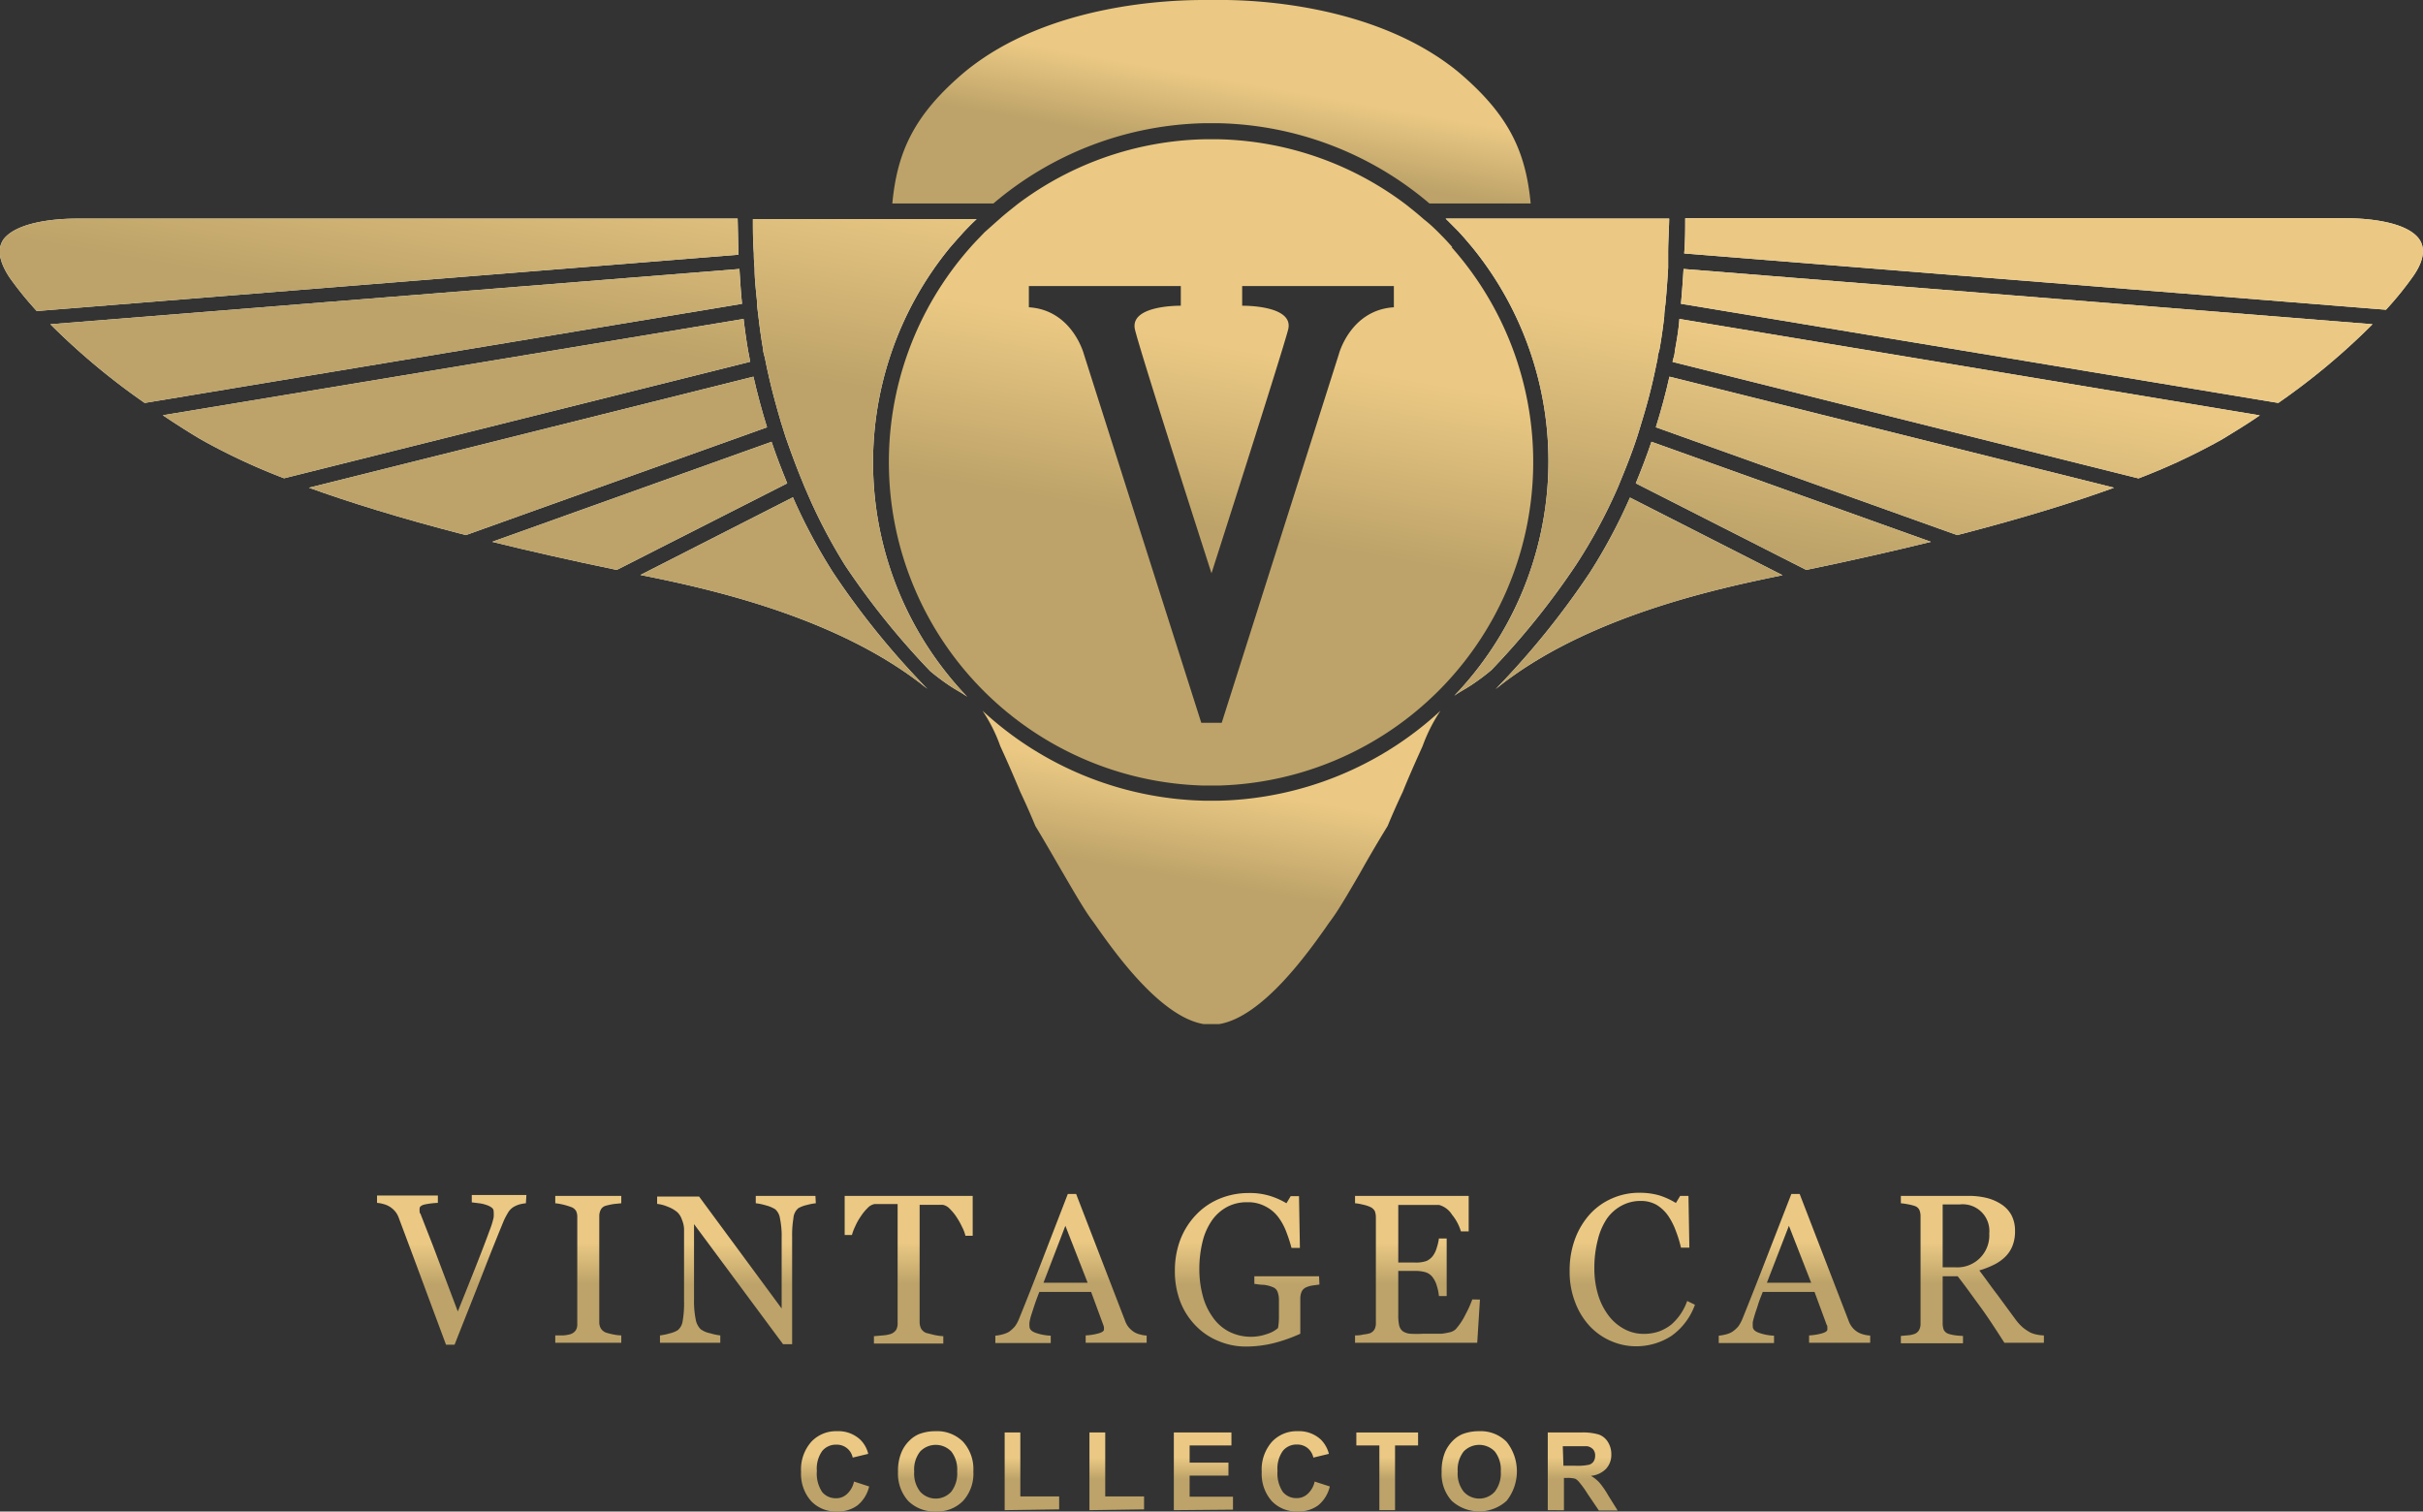 <svg viewBox="0 0 187.2 116.78" xmlns="http://www.w3.org/2000/svg" xmlns:xlink="http://www.w3.org/1999/xlink"><rect x="0" y="0" width="187.2" height="116.78" fill="#333333" stroke="none"/><linearGradient id="a" gradientUnits="userSpaceOnUse" x1="36.17" x2="36.17" y1="105.64" y2="94.15"><stop offset=".4" stop-color="#bda369"/><stop offset=".68" stop-color="#ebc984"/></linearGradient><linearGradient id="b" x1="46.76" x2="46.76" xlink:href="#a" y1="105.5" y2="94.15"/><linearGradient id="c" x1="58.23" x2="58.23" xlink:href="#a" y1="105.61" y2="94.15"/><linearGradient id="d" x1="71.51" x2="71.51" xlink:href="#a" y1="105.5" y2="94.15"/><linearGradient id="e" x1="84.06" x2="84.06" xlink:href="#a" y1="105.5" y2="93.99"/><linearGradient id="f" x1="97.69" x2="97.69" xlink:href="#a" y1="105.77" y2="93.91"/><linearGradient id="g" x1="110.84" x2="110.84" xlink:href="#a" y1="105.5" y2="94.15"/><linearGradient id="h" x1="65.85" x2="65.85" xlink:href="#a" y1="118.53" y2="112.33"/><linearGradient id="i" x1="73.6" x2="73.6" xlink:href="#a" y1="118.53" y2="112.33"/><linearGradient id="j" x1="81.04" x2="81.04" xlink:href="#a" y1="118.43" y2="112.48"/><linearGradient id="k" x1="87.6" x2="87.6" xlink:href="#a" y1="118.43" y2="112.48"/><linearGradient id="l" x1="94.29" x2="94.29" xlink:href="#a" y1="118.43" y2="112.43"/><linearGradient id="m" x1="101.44" x2="101.44" xlink:href="#a" y1="118.53" y2="112.33"/><linearGradient id="n" x1="108.48" x2="108.48" xlink:href="#a" y1="118.43" y2="112.43"/><linearGradient id="o" x1="115.6" x2="115.6" xlink:href="#a" y1="118.53" y2="112.33"/><linearGradient id="p" x1="123.59" x2="123.59" xlink:href="#a" y1="118.43" y2="112.43"/><linearGradient id="q" x1="127.42" x2="127.42" xlink:href="#a" y1="105.77" y2="93.91"/><linearGradient id="r" x1="139.96" x2="139.96" xlink:href="#a" y1="105.5" y2="93.99"/><linearGradient id="s" x1="153.7" x2="153.7" xlink:href="#a" y1="105.5" y2="94.15"/><linearGradient id="t" x1="90.75" x2="95.44" xlink:href="#a" y1="80.25" y2="53.64"/><linearGradient id="u" x1="94.13" x2="97.69" xlink:href="#a" y1="21.69" y2="1.54"/><linearGradient id="v" x1="88.46" x2="98.03" xlink:href="#a" y1="57.73" y2="3.46"/><linearGradient id="w" x1="90.57" x2="99.25" xlink:href="#a" y1="62.07" y2="12.83"/><g transform="translate(-1.31 -1.76)"><path d="m41.94 94.72a3.16 3.16 0 0 0 -.5.09 2.06 2.06 0 0 0 -.44.19 1.26 1.26 0 0 0 -.43.43 5.82 5.82 0 0 0 -.33.62c-.35.85-.89 2.17-1.6 4s-1.45 3.66-2.21 5.6h-.66q-1.15-3.09-2.23-6c-.71-1.91-1.2-3.21-1.45-3.88a1.54 1.54 0 0 0 -.26-.43 1.72 1.72 0 0 0 -.9-.56 2.44 2.44 0 0 0 -.49-.09v-.57h4.7v.57a6.51 6.51 0 0 0 -1 .12c-.27.06-.41.17-.41.31a.88.88 0 0 0 0 .21c0 .08 0 .15.06.19l1 2.56 1.89 5c.4-1 .87-2.16 1.4-3.5s.88-2.27 1.06-2.77a6.36 6.36 0 0 0 .31-1 2.84 2.84 0 0 0 0-.45.36.36 0 0 0 -.16-.31 1.39 1.39 0 0 0 -.44-.21 2.4 2.4 0 0 0 -.53-.12l-.56-.07v-.57h4.22z" fill="url(#a)"/><path d="m49.31 105.5h-5.1v-.57h.62a2.86 2.86 0 0 0 .57-.1.8.8 0 0 0 .39-.29.86.86 0 0 0 .12-.5v-8.25a1.06 1.06 0 0 0 -.09-.47.73.73 0 0 0 -.42-.32 5 5 0 0 0 -.6-.18 4.83 4.83 0 0 0 -.59-.1v-.57h5.1v.57l-.59.06a5.57 5.57 0 0 0 -.6.13.61.61 0 0 0 -.4.32 1.06 1.06 0 0 0 -.11.48v8.21a.94.94 0 0 0 .12.47.8.8 0 0 0 .39.32 4.66 4.66 0 0 0 .55.14 3.47 3.47 0 0 0 .64.08z" fill="url(#b)"/><path d="m64.34 94.72a4.18 4.18 0 0 0 -.68.13 2.43 2.43 0 0 0 -.67.25 1.1 1.1 0 0 0 -.38.77 8 8 0 0 0 -.1 1.43v8.31h-.7l-6.88-9.28v5.85a7.06 7.06 0 0 0 .13 1.51 1.39 1.39 0 0 0 .38.76 1.91 1.91 0 0 0 .76.32 4.06 4.06 0 0 0 .76.16v.57h-4.66v-.57a4.43 4.43 0 0 0 .73-.15 2.2 2.2 0 0 0 .64-.25 1.11 1.11 0 0 0 .38-.69 8 8 0 0 0 .11-1.57v-5.59a2.08 2.08 0 0 0 -.16-.68 1.42 1.42 0 0 0 -.34-.57 2.43 2.43 0 0 0 -.78-.45 2.71 2.71 0 0 0 -.8-.21v-.57h3.24l6.38 8.65v-5.44a6.56 6.56 0 0 0 -.13-1.52 1.15 1.15 0 0 0 -.37-.71 2.66 2.66 0 0 0 -.73-.3 4.39 4.39 0 0 0 -.77-.16v-.57h4.61z" fill="url(#c)"/><path d="m76.46 97.23h-.56a3 3 0 0 0 -.26-.68 5.52 5.52 0 0 0 -.42-.75 3.72 3.72 0 0 0 -.52-.64 1 1 0 0 0 -.55-.32h-.63-1.16v9.07a1.14 1.14 0 0 0 .11.49.8.8 0 0 0 .4.34l.6.15a4.29 4.29 0 0 0 .72.1v.57h-5.36v-.57l.68-.06a2.48 2.48 0 0 0 .64-.12.85.85 0 0 0 .39-.3 1 1 0 0 0 .12-.52v-9.21h-1.08-.7a1 1 0 0 0 -.55.32 3.63 3.63 0 0 0 -.52.64 4.46 4.46 0 0 0 -.43.77 3.82 3.82 0 0 0 -.25.66h-.56v-3.02h9.89z" fill="url(#d)"/><path d="m89.9 105.5h-4.71v-.57a4.46 4.46 0 0 0 1-.16c.28-.08.41-.18.41-.29a1.21 1.21 0 0 0 0-.18.78.78 0 0 0 -.05-.18l-.94-2.55h-4c-.15.38-.27.7-.37 1l-.25.77a3.77 3.77 0 0 0 -.14.56 1.7 1.7 0 0 0 0 .35c0 .21.17.38.5.49a4 4 0 0 0 1.14.21v.57h-4.28v-.57a3.16 3.16 0 0 0 .52-.09 2 2 0 0 0 .52-.2 2.42 2.42 0 0 0 .49-.45 2.86 2.86 0 0 0 .34-.66c.58-1.42 1.2-3 1.89-4.79l1.84-4.76h.64l3.78 9.79a1.78 1.78 0 0 0 .27.5 2 2 0 0 0 .43.38 1.55 1.55 0 0 0 .48.19 2.06 2.06 0 0 0 .49.08zm-4.56-4.64-1.72-4.4-1.69 4.4z" fill="url(#e)"/><path d="m103.25 101-.51.07a2 2 0 0 0 -.53.15.7.7 0 0 0 -.34.34 1.36 1.36 0 0 0 -.1.51v.88 1.3s0 .41 0 .55a11.8 11.8 0 0 1 -2.11.74 8.88 8.88 0 0 1 -2.08.25 5.37 5.37 0 0 1 -2.09-.41 5.09 5.09 0 0 1 -1.76-1.16 5.51 5.51 0 0 1 -1.21-1.84 6.54 6.54 0 0 1 -.44-2.44 6.73 6.73 0 0 1 .42-2.4 5.77 5.77 0 0 1 1.22-1.93 5.26 5.26 0 0 1 1.81-1.24 5.82 5.82 0 0 1 2.25-.44 5.27 5.27 0 0 1 1.67.23 5.76 5.76 0 0 1 1.25.56l.33-.55h.64l.07 4h-.65a11.43 11.43 0 0 0 -.42-1.29 4.53 4.53 0 0 0 -.64-1.14 2.86 2.86 0 0 0 -1-.8 2.81 2.81 0 0 0 -1.35-.3 3.24 3.24 0 0 0 -1.52.34 3.39 3.39 0 0 0 -1.17 1 4.9 4.9 0 0 0 -.76 1.66 8.88 8.88 0 0 0 -.26 2.21 7.92 7.92 0 0 0 .26 2 5 5 0 0 0 .76 1.65 3.5 3.5 0 0 0 1.24 1.12 3.75 3.75 0 0 0 3 .19 2.25 2.25 0 0 0 .82-.45 4.76 4.76 0 0 0 .07-.84c0-.28 0-.52 0-.72v-.62a1.79 1.79 0 0 0 -.1-.6.62.62 0 0 0 -.38-.38 2.51 2.51 0 0 0 -.71-.18c-.3 0-.54-.06-.71-.07v-.59h5z" fill="url(#f)"/><path d="m115.65 102.16-.21 3.34h-9.44v-.57c.16 0 .37 0 .64-.07a2.58 2.58 0 0 0 .52-.1.72.72 0 0 0 .35-.31 1 1 0 0 0 .1-.49v-8.16a1.4 1.4 0 0 0 -.08-.47.76.76 0 0 0 -.37-.33 2.67 2.67 0 0 0 -.58-.18 3.52 3.52 0 0 0 -.58-.1v-.57h8.78v2.74h-.6a3.72 3.72 0 0 0 -.69-1.29 1.71 1.71 0 0 0 -1-.75h-.59-2.56v4.45h1.28a2.48 2.48 0 0 0 .9-.12 1.29 1.29 0 0 0 .49-.39 1.89 1.89 0 0 0 .3-.62 3.63 3.63 0 0 0 .17-.73h.6v4.45h-.6a3.75 3.75 0 0 0 -.17-.82 1.91 1.91 0 0 0 -.3-.61 1.09 1.09 0 0 0 -.56-.41 2.72 2.72 0 0 0 -.83-.1h-1.28v3.4a3.52 3.52 0 0 0 .07.81.81.81 0 0 0 .28.45 1.24 1.24 0 0 0 .57.19 9 9 0 0 0 1 0h.7.72a5.22 5.22 0 0 0 .63-.11 1 1 0 0 0 .46-.23 5 5 0 0 0 .77-1.16 8.84 8.84 0 0 0 .52-1.15z" fill="url(#g)"/><path d="m67.29 116.22 1.17.38a2.66 2.66 0 0 1 -.9 1.46 2.52 2.52 0 0 1 -1.59.47 2.61 2.61 0 0 1 -2-.81 3.16 3.16 0 0 1 -.77-2.24 3.24 3.24 0 0 1 .78-2.32 2.61 2.61 0 0 1 2-.83 2.47 2.47 0 0 1 1.79.65 2.29 2.29 0 0 1 .62 1.1l-1.2.29a1.25 1.25 0 0 0 -1.27-1 1.37 1.37 0 0 0 -1.08.48 2.34 2.34 0 0 0 -.42 1.55 2.58 2.58 0 0 0 .41 1.63 1.35 1.35 0 0 0 1.07.48 1.19 1.19 0 0 0 .83-.31 1.78 1.78 0 0 0 .56-.98z" fill="url(#h)"/><path d="m70.69 115.47a3.69 3.69 0 0 1 .28-1.54 2.7 2.7 0 0 1 .56-.83 2.34 2.34 0 0 1 .77-.54 3.51 3.51 0 0 1 1.3-.23 2.81 2.81 0 0 1 2.12.82 3.16 3.16 0 0 1 .79 2.29 3.11 3.11 0 0 1 -.79 2.27 2.77 2.77 0 0 1 -2.11.82 2.85 2.85 0 0 1 -2.13-.81 3.15 3.15 0 0 1 -.79-2.25zm1.25 0a2.25 2.25 0 0 0 .47 1.54 1.62 1.62 0 0 0 2.39 0 2.3 2.3 0 0 0 .46-1.57 2.27 2.27 0 0 0 -.45-1.54 1.67 1.67 0 0 0 -2.41 0 2.24 2.24 0 0 0 -.46 1.53z" fill="url(#i)"/><path d="m78.93 118.43v-6h1.21v4.94h3v1z" fill="url(#j)"/><path d="m85.48 118.43v-6h1.22v4.94h3v1z" fill="url(#k)"/><path d="m92 118.43v-6h4.45v1h-3.23v1.33h3v1h-3v1.63h3.35v1z" fill="url(#l)"/><path d="m102.88 116.22 1.17.38a2.66 2.66 0 0 1 -.9 1.46 2.54 2.54 0 0 1 -1.59.47 2.61 2.61 0 0 1 -2-.81 3.16 3.16 0 0 1 -.77-2.24 3.24 3.24 0 0 1 .78-2.32 2.61 2.61 0 0 1 2-.83 2.47 2.47 0 0 1 1.79.65 2.38 2.38 0 0 1 .62 1.1l-1.2.29a1.31 1.31 0 0 0 -.45-.74 1.26 1.26 0 0 0 -.82-.27 1.36 1.36 0 0 0 -1.08.48 2.34 2.34 0 0 0 -.42 1.55 2.58 2.58 0 0 0 .41 1.63 1.34 1.34 0 0 0 1.07.48 1.21 1.21 0 0 0 .83-.31 1.78 1.78 0 0 0 .56-.97z" fill="url(#m)"/><path d="m107.88 118.43v-5h-1.78v-1h4.77v1h-1.78v5z" fill="url(#n)"/><path d="m112.69 115.47a3.86 3.86 0 0 1 .27-1.54 2.89 2.89 0 0 1 .56-.83 2.34 2.34 0 0 1 .77-.54 3.51 3.51 0 0 1 1.3-.23 2.81 2.81 0 0 1 2.12.82 3.67 3.67 0 0 1 0 4.56 3.16 3.16 0 0 1 -4.24 0 3.1 3.1 0 0 1 -.78-2.24zm1.24 0a2.25 2.25 0 0 0 .47 1.54 1.62 1.62 0 0 0 2.39 0 2.3 2.3 0 0 0 .47-1.57 2.27 2.27 0 0 0 -.46-1.54 1.67 1.67 0 0 0 -2.41 0 2.29 2.29 0 0 0 -.46 1.53z" fill="url(#o)"/><path d="m120.89 118.43v-6h2.55a4.33 4.33 0 0 1 1.4.16 1.37 1.37 0 0 1 .7.58 1.75 1.75 0 0 1 .26.94 1.6 1.6 0 0 1 -.4 1.12 1.87 1.87 0 0 1 -1.18.55 2.63 2.63 0 0 1 .65.51 6.48 6.48 0 0 1 .69 1l.73 1.17h-1.45l-.88-1.3a7.42 7.42 0 0 0 -.64-.89.94.94 0 0 0 -.32-.27 2.24 2.24 0 0 0 -.61-.06h-.25v2.5zm1.21-3.43h.9a4.44 4.44 0 0 0 1.09-.08.66.66 0 0 0 .34-.25.79.79 0 0 0 .12-.45.71.71 0 0 0 -.16-.49.82.82 0 0 0 -.46-.24c-.09 0-.39 0-.88 0h-1z" fill="url(#p)"/><path d="m127.74 105.77a4.83 4.83 0 0 1 -1.95-.4 4.92 4.92 0 0 1 -1.65-1.15 5.55 5.55 0 0 1 -1.13-1.84 6.47 6.47 0 0 1 -.43-2.44 6.92 6.92 0 0 1 .42-2.47 5.9 5.9 0 0 1 1.15-1.91 5 5 0 0 1 1.72-1.22 5.17 5.17 0 0 1 2.11-.43 5.49 5.49 0 0 1 1.52.2 5.77 5.77 0 0 1 1.29.59l.33-.55h.64l.07 4h-.65a9.07 9.07 0 0 0 -.39-1.28 5.32 5.32 0 0 0 -.59-1.17 3 3 0 0 0 -.91-.86 2.44 2.44 0 0 0 -1.21-.3 3.06 3.06 0 0 0 -1.44.34 3.3 3.3 0 0 0 -1.16 1 5 5 0 0 0 -.72 1.65 8.52 8.52 0 0 0 -.27 2.23 6.93 6.93 0 0 0 .28 2 5.09 5.09 0 0 0 .79 1.6 3.7 3.7 0 0 0 1.21 1.06 3.11 3.11 0 0 0 1.56.39 3.5 3.5 0 0 0 1.19-.2 3.45 3.45 0 0 0 .94-.54 4.42 4.42 0 0 0 .7-.8 4.31 4.31 0 0 0 .5-1l.6.29a5 5 0 0 1 -1.82 2.41 5 5 0 0 1 -2.7.8z" fill="url(#q)"/><path d="m145.8 105.5h-4.72v-.57a4.56 4.56 0 0 0 1-.16c.27-.08.41-.18.41-.29a1.21 1.21 0 0 0 0-.18c0-.07 0-.13-.05-.18l-.94-2.55h-4c-.15.38-.28.7-.37 1s-.18.53-.25.77-.12.41-.15.56a2.88 2.88 0 0 0 0 .35c0 .21.17.38.51.49a3.85 3.85 0 0 0 1.13.21v.57h-4.27v-.57a3.34 3.34 0 0 0 .52-.09 1.75 1.75 0 0 0 .51-.2 2.25 2.25 0 0 0 .5-.45 3.32 3.32 0 0 0 .34-.66q.86-2.13 1.89-4.79l1.85-4.76h.64l3.78 9.79a1.78 1.78 0 0 0 .27.5 1.64 1.64 0 0 0 .43.38 1.59 1.59 0 0 0 .47.19 2.21 2.21 0 0 0 .5.08zm-4.56-4.64-1.72-4.4-1.7 4.4z" fill="url(#r)"/><path d="m159.22 105.5h-3.05c-.68-1.06-1.29-2-1.84-2.75s-1.13-1.57-1.77-2.39h-1.16v3.64a1.48 1.48 0 0 0 .08.49.62.62 0 0 0 .38.32 2.79 2.79 0 0 0 .5.11 5.29 5.29 0 0 0 .61.05v.57h-4.8v-.57l.56-.05a1.79 1.79 0 0 0 .51-.11.67.67 0 0 0 .34-.3 1 1 0 0 0 .11-.51v-8.25a1.26 1.26 0 0 0 -.08-.49.59.59 0 0 0 -.37-.33 3.56 3.56 0 0 0 -.52-.13 5.2 5.2 0 0 0 -.55-.08v-.57h5.24a5.82 5.82 0 0 1 1.35.15 3.63 3.63 0 0 1 1.14.48 2.35 2.35 0 0 1 .8.83 2.57 2.57 0 0 1 .29 1.25 3 3 0 0 1 -.2 1.16 2.44 2.44 0 0 1 -.59.87 3.36 3.36 0 0 1 -.86.59 6.92 6.92 0 0 1 -1.11.43c.56.74 1 1.37 1.39 1.87l1.36 1.85a3.92 3.92 0 0 0 .64.71 4.15 4.15 0 0 0 .56.37 2.13 2.13 0 0 0 .52.16 2.85 2.85 0 0 0 .52.06zm-4.22-8.45a2.06 2.06 0 0 0 -2.27-2.24h-1.33v4.86h1a2.47 2.47 0 0 0 2.6-2.62z" fill="url(#s)"/><path d="m108.52 65.57c.39-.95.78-1.82 1.16-2.62.4-1 .92-2.18 1.54-3.55a12.63 12.63 0 0 1 1.38-2.73 26.11 26.11 0 0 1 -17.11 6.95h-1.17a26.11 26.11 0 0 1 -17.1-6.95 12.19 12.19 0 0 1 1.37 2.73c.63 1.37 1.15 2.59 1.55 3.55.38.8.77 1.67 1.16 2.62.79 1.3 1.49 2.54 2.13 3.63.94 1.62 1.69 2.9 2.24 3.64.12.16.27.37.44.62 1.37 1.93 4.88 6.88 8.21 7.42h1.17c3.34-.54 6.85-5.49 8.22-7.42.17-.25.32-.46.44-.62.55-.74 1.29-2 2.24-3.64.61-1.09 1.33-2.33 2.13-3.63z" fill="url(#t)"/><path d="m70.25 17.48h7.81a26 26 0 0 1 16.26-6.2h1.17a26 26 0 0 1 16.26 6.2h7.82c-.38-4-1.67-6.85-5.59-10.16-6.49-5.32-16.09-5.58-18.49-5.56h-1.17c-2.39 0-12 .22-18.48 5.56-3.92 3.31-5.21 6.17-5.59 10.16z" fill="url(#u)"/><path d="m59.52 30.86-34.34 8.58c3 1.08 6.92 2.32 12.12 3.66l23.27-8.33c-.4-1.29-.75-2.59-1.05-3.91z" fill="#f5f3e0"/><path d="m62.57 40.18-11.78 6c5 1 15.28 3.19 22.17 8.8a62.14 62.14 0 0 1 -7.28-8.98 43.17 43.17 0 0 1 -3.11-5.82z" fill="#f5f3e0"/><path d="m58.3 18.65h-50.06c-.26 0-.59 0-1 0-1.76 0-4.57.28-5.62 1.55-.55.73-.41 1.73.43 3a26.27 26.27 0 0 0 2.1 2.59l54.21-4.35c-.02-1.02-.04-1.94-.06-2.79z" fill="#f5f3e0"/><path d="m60.92 35.89-21.59 7.73c2.85.7 6.05 1.43 9.63 2.17l13.17-6.69c-.43-1.05-.84-2.1-1.21-3.21z" fill="#f5f3e0"/><path d="m188.17 20.17c-1-1.27-3.85-1.55-5.61-1.55-.39 0-.73 0-1 0h-50.05c0 .85 0 1.77-.08 2.72l54.22 4.35a26.27 26.27 0 0 0 2.1-2.59c.84-1.2.98-2.2.42-2.93z" fill="#f5f3e0"/><path d="m59.12 28.92c-.14-.8-.26-1.65-.36-2.52l-44.87 7.44c.89.6 1.84 1.21 2.86 1.82l.3.17a48.53 48.53 0 0 0 6.21 2.88l36-9c-.03-.26-.09-.53-.14-.79z" fill="#f5f3e0"/><path d="m130.7 28.92c0 .26-.12.53-.17.8l36 9a48.53 48.53 0 0 0 6.21-2.88l.3-.17c1-.61 2-1.22 2.86-1.82l-44.84-7.45c-.06.87-.22 1.72-.36 2.52z" fill="#f5f3e0"/><path d="m58.44 22.54-53.24 4.27a53.52 53.52 0 0 0 7.29 6.08l46.15-7.66c-.09-.89-.15-1.8-.2-2.69z" fill="#f5f3e0"/><path d="m129.24 34.77 23.28 8.33c5.2-1.34 9.14-2.58 12.12-3.66l-34.35-8.58c-.29 1.32-.65 2.62-1.05 3.91z" fill="#f5f3e0"/><path d="m75.31 20.19.45-.5c.33-.35.67-.7 1-1h-17.28c0 .82 0 1.71.07 2.63q0 .57.06 1.17c0 .86.11 1.73.19 2.59 0 .39.07.78.11 1.16.1.88.22 1.72.36 2.51 0 .24.1.48.15.73s.15.76.24 1.14c.28 1.27.63 2.54 1 3.8.12.37.23.74.35 1.11.35 1 .74 2.07 1.15 3.08.15.36.29.73.45 1.08a41.66 41.66 0 0 0 3 5.76 59.79 59.79 0 0 0 6.57 8.16 17.39 17.39 0 0 0 1.57 1.17c.6.39.9.52 1.29.81a26.16 26.16 0 0 1 -1.35-34.69c.23-.27.43-.49.62-.71z" fill="#f5f3e0"/><path d="m127.69 39.1 13.17 6.69c3.58-.74 6.78-1.47 9.63-2.17l-21.59-7.73c-.37 1.11-.78 2.16-1.21 3.21z" fill="#f5f3e0"/><path d="m131.18 25.23 46.15 7.66a52.71 52.71 0 0 0 7.28-6.08l-53.23-4.27c-.05.89-.12 1.8-.2 2.69z" fill="#f5f3e0"/><path d="m124.14 46a62.83 62.83 0 0 1 -7.28 9c6.89-5.61 17.22-7.79 22.17-8.8l-11.79-6a42 42 0 0 1 -3.1 5.8z" fill="#f5f3e0"/><path d="m126.2 39.65c.16-.35.3-.72.45-1.08.41-1 .8-2 1.15-3.08.12-.37.23-.74.34-1.11.39-1.26.73-2.53 1-3.8l.24-1.14c0-.25.1-.49.15-.73.14-.79.26-1.63.36-2.51 0-.38.08-.77.11-1.16.08-.86.14-1.73.19-2.59 0-.4 0-.79 0-1.17 0-.92.07-1.81.08-2.63h-17.27c.35.34.69.69 1 1l.45.5.57.67a26.18 26.18 0 0 1 -1.35 34.69c.39-.29.69-.42 1.29-.81a17.39 17.39 0 0 0 1.57-1.17 59.07 59.07 0 0 0 6.56-8.16 40.64 40.64 0 0 0 3.11-5.72z" fill="#f5f3e0"/><g fill="url(#v)"><path d="m59.52 30.86-34.34 8.58c3 1.08 6.92 2.32 12.12 3.66l23.27-8.33c-.4-1.29-.75-2.59-1.05-3.91z"/><path d="m59.52 30.86-34.34 8.58c3 1.08 6.92 2.32 12.12 3.66l23.27-8.33c-.4-1.29-.75-2.59-1.05-3.91z"/><path d="m62.57 40.18-11.78 6c5 1 15.28 3.19 22.17 8.8a62.14 62.14 0 0 1 -7.28-8.98 43.17 43.17 0 0 1 -3.11-5.82z"/><path d="m62.57 40.18-11.78 6c5 1 15.28 3.19 22.17 8.8a62.14 62.14 0 0 1 -7.28-8.98 43.17 43.17 0 0 1 -3.11-5.82z"/><path d="m58.3 18.65h-50.06c-.26 0-.59 0-1 0-1.76 0-4.57.28-5.62 1.55-.55.73-.41 1.73.43 3a26.27 26.27 0 0 0 2.1 2.59l54.21-4.35c-.02-1.02-.04-1.94-.06-2.79z"/><path d="m58.3 18.65h-50.06c-.26 0-.59 0-1 0-1.76 0-4.57.28-5.62 1.55-.55.73-.41 1.73.43 3a26.27 26.27 0 0 0 2.1 2.59l54.21-4.35c-.02-1.02-.04-1.94-.06-2.79z"/><path d="m60.92 35.89-21.59 7.73c2.85.7 6.05 1.43 9.63 2.17l13.17-6.69c-.43-1.05-.84-2.1-1.21-3.21z"/><path d="m60.92 35.89-21.59 7.73c2.85.7 6.05 1.43 9.63 2.17l13.17-6.69c-.43-1.05-.84-2.1-1.21-3.21z"/><path d="m188.17 20.17c-1-1.27-3.85-1.55-5.61-1.55-.39 0-.73 0-1 0h-50.05c0 .85 0 1.77-.08 2.72l54.22 4.35a26.27 26.27 0 0 0 2.1-2.59c.84-1.2.98-2.2.42-2.93z"/><path d="m188.17 20.17c-1-1.27-3.85-1.55-5.61-1.55-.39 0-.73 0-1 0h-50.05c0 .85 0 1.77-.08 2.72l54.22 4.35a26.27 26.27 0 0 0 2.1-2.59c.84-1.2.98-2.2.42-2.93z"/><path d="m59.12 28.92c-.14-.8-.26-1.65-.36-2.52l-44.87 7.44c.89.6 1.84 1.21 2.86 1.82l.3.17a48.53 48.53 0 0 0 6.21 2.88l36-9c-.03-.26-.09-.53-.14-.79z"/><path d="m59.12 28.92c-.14-.8-.26-1.65-.36-2.52l-44.87 7.44c.89.6 1.84 1.21 2.86 1.82l.3.17a48.53 48.53 0 0 0 6.21 2.88l36-9c-.03-.26-.09-.53-.14-.79z"/><path d="m130.7 28.92c0 .26-.12.53-.17.8l36 9a48.53 48.53 0 0 0 6.21-2.88l.3-.17c1-.61 2-1.22 2.86-1.82l-44.84-7.45c-.06.87-.22 1.72-.36 2.52z"/><path d="m130.7 28.92c0 .26-.12.53-.17.8l36 9a48.53 48.53 0 0 0 6.21-2.88l.3-.17c1-.61 2-1.22 2.86-1.82l-44.84-7.45c-.06.87-.22 1.72-.36 2.52z"/><path d="m58.44 22.54-53.24 4.27a53.52 53.52 0 0 0 7.29 6.08l46.15-7.66c-.09-.89-.15-1.8-.2-2.69z"/><path d="m58.44 22.54-53.24 4.27a53.52 53.52 0 0 0 7.29 6.08l46.15-7.66c-.09-.89-.15-1.8-.2-2.69z"/><path d="m129.24 34.77 23.28 8.33c5.2-1.34 9.14-2.58 12.12-3.66l-34.35-8.58c-.29 1.32-.65 2.62-1.05 3.91z"/><path d="m129.24 34.77 23.28 8.33c5.2-1.34 9.14-2.58 12.12-3.66l-34.35-8.58c-.29 1.32-.65 2.62-1.05 3.91z"/><path d="m75.31 20.19.45-.5c.33-.35.67-.7 1-1h-17.28c0 .82 0 1.71.07 2.63q0 .57.06 1.17c0 .86.11 1.73.19 2.59 0 .39.07.78.11 1.16.1.88.22 1.72.36 2.51 0 .24.1.48.15.73s.15.76.24 1.14c.28 1.27.63 2.54 1 3.8.12.37.23.74.35 1.11.35 1 .74 2.07 1.15 3.08.15.36.29.73.45 1.08a41.66 41.66 0 0 0 3 5.76 59.79 59.79 0 0 0 6.57 8.16 17.39 17.39 0 0 0 1.57 1.17c.6.39.9.52 1.29.81a26.16 26.16 0 0 1 -1.35-34.69c.23-.27.43-.49.62-.71z"/><path d="m75.31 20.19.45-.5c.33-.35.67-.7 1-1h-17.28c0 .82 0 1.71.07 2.63q0 .57.06 1.17c0 .86.11 1.73.19 2.59 0 .39.07.78.11 1.16.1.88.22 1.72.36 2.51 0 .24.1.48.15.73s.15.76.24 1.14c.28 1.27.63 2.54 1 3.8.12.37.23.74.35 1.11.35 1 .74 2.07 1.15 3.08.15.36.29.73.45 1.08a41.66 41.66 0 0 0 3 5.76 59.79 59.79 0 0 0 6.57 8.16 17.39 17.39 0 0 0 1.57 1.17c.6.39.9.52 1.29.81a26.16 26.16 0 0 1 -1.35-34.69c.23-.27.43-.49.62-.71z"/><path d="m127.69 39.1 13.17 6.69c3.58-.74 6.78-1.47 9.63-2.17l-21.59-7.73c-.37 1.11-.78 2.16-1.21 3.21z"/><path d="m127.69 39.1 13.17 6.69c3.58-.74 6.78-1.47 9.63-2.17l-21.59-7.73c-.37 1.11-.78 2.16-1.21 3.21z"/><path d="m131.18 25.23 46.15 7.66a52.71 52.71 0 0 0 7.28-6.08l-53.23-4.27c-.05.89-.12 1.8-.2 2.69z"/><path d="m131.18 25.23 46.15 7.66a52.71 52.71 0 0 0 7.28-6.08l-53.23-4.27c-.05.89-.12 1.8-.2 2.69z"/><path d="m124.14 46a62.83 62.83 0 0 1 -7.28 9c6.89-5.61 17.22-7.79 22.17-8.8l-11.79-6a42 42 0 0 1 -3.1 5.8z"/><path d="m124.14 46a62.83 62.83 0 0 1 -7.28 9c6.89-5.61 17.22-7.79 22.17-8.8l-11.79-6a42 42 0 0 1 -3.1 5.8z"/><path d="m126.2 39.65c.16-.35.3-.72.45-1.08.41-1 .8-2 1.15-3.08.12-.37.23-.74.34-1.11.39-1.26.73-2.53 1-3.8l.24-1.14c0-.25.1-.49.15-.73.14-.79.26-1.63.36-2.51 0-.38.08-.77.11-1.16.08-.86.14-1.73.19-2.59 0-.4 0-.79 0-1.17 0-.92.07-1.81.08-2.63h-17.27c.35.34.69.69 1 1l.45.5.57.67a26.18 26.18 0 0 1 -1.35 34.69c.39-.29.69-.42 1.29-.81a17.39 17.39 0 0 0 1.57-1.17 59.07 59.07 0 0 0 6.56-8.16 40.64 40.64 0 0 0 3.11-5.72z"/><path d="m126.2 39.65c.16-.35.3-.72.45-1.08.41-1 .8-2 1.15-3.08.12-.37.23-.74.34-1.11.39-1.26.73-2.53 1-3.8l.24-1.14c0-.25.1-.49.15-.73.14-.79.26-1.63.36-2.51 0-.38.08-.77.11-1.16.08-.86.14-1.73.19-2.59 0-.4 0-.79 0-1.17 0-.92.07-1.81.08-2.63h-17.27c.35.34.69.69 1 1l.45.5.57.67a26.18 26.18 0 0 1 -1.35 34.69c.39-.29.69-.42 1.29-.81a17.39 17.39 0 0 0 1.57-1.17 59.07 59.07 0 0 0 6.56-8.16 40.64 40.64 0 0 0 3.11-5.72z"/></g><path d="m113.52 20.86c-.2-.23-.4-.45-.61-.67l-.49-.5c-.36-.36-.73-.7-1.12-1-.22-.2-.45-.39-.68-.58l-.74-.59a24.9 24.9 0 0 0 -14.39-5h-.67-.5a24.9 24.9 0 0 0 -14.38 5l-.74.59c-.23.19-.46.38-.68.58-.39.34-.76.68-1.13 1l-.48.5c-.21.22-.42.44-.62.67a25 25 0 0 0 18 41.59h.5.67a25 25 0 0 0 18-41.59zm-4.52 4.64c-3.36.21-4.25 3.62-4.25 3.62l-9.05 28.48h-1.58l-9.07-28.48s-.89-3.41-4.25-3.62v-1.64h11.74v1.52s-4-.07-3.54 1.85 5.91 18.82 5.91 18.82 5.42-16.9 5.92-18.82-3.55-1.85-3.55-1.85v-1.52h11.72z" fill="url(#w)"/></g></svg>